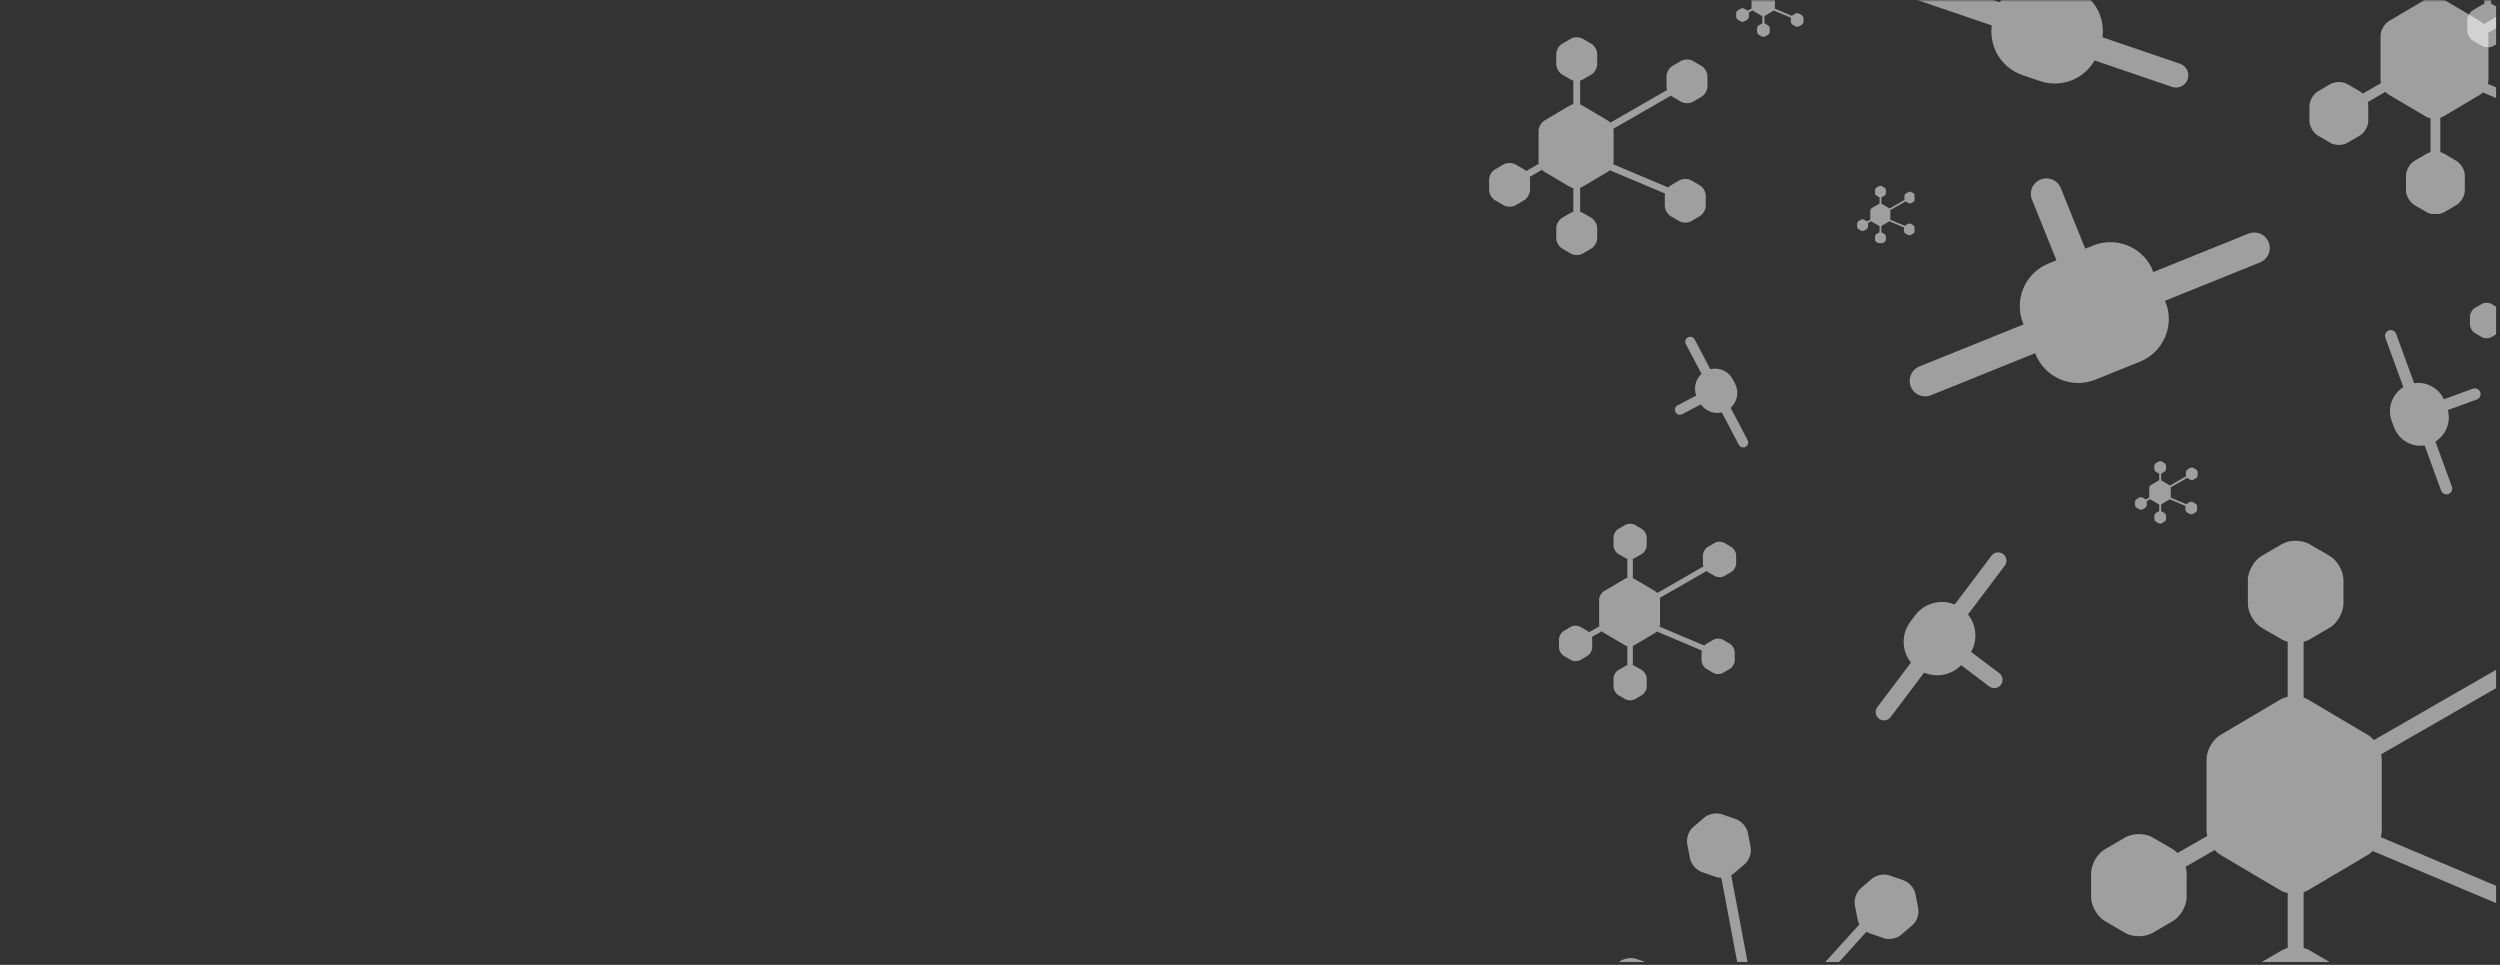 <svg xmlns="http://www.w3.org/2000/svg" xmlns:xlink="http://www.w3.org/1999/xlink" width="868" zoomAndPan="magnify" viewBox="0 0 651 251.25" height="335" preserveAspectRatio="xMidYMid meet" version="1.0"><rect x="0" y="0" width="651" height="251.25" fill="#333333" stroke="none"/><defs><filter x="0%" y="0%" width="100%" height="100%" id="ba40eaa669"><feColorMatrix values="0 0 0 0 1 0 0 0 0 1 0 0 0 0 1 0 0 0 1 0" color-interpolation-filters="sRGB"/></filter><mask id="f743f73207"><g filter="url(#ba40eaa669)"><rect x="-65.1" width="781.2" fill="#000000" y="-25.125" height="301.5" fill-opacity="0.53"/></g></mask><clipPath id="b01c67b3f2"><path d="M 0.758 0.629 L 57.59 0.629 L 57.59 57.461 L 0.758 57.461 Z M 0.758 0.629 " clip-rule="nonzero"/></clipPath><clipPath id="1b704a16b0"><rect x="0" width="58" y="0" height="58"/></clipPath><mask id="0bc94a318a"><g filter="url(#ba40eaa669)"><rect x="-65.1" width="781.2" fill="#000000" y="-25.125" height="301.5" fill-opacity="0.53"/></g></mask><clipPath id="9087bc720e"><path d="M 0.367 0.234 L 114.27 0.234 L 114.27 87.812 L 0.367 87.812 Z M 0.367 0.234 " clip-rule="nonzero"/></clipPath><clipPath id="61b8cb1138"><path d="M 42 35 L 82 35 L 82 72 L 42 72 Z M 42 35 " clip-rule="nonzero"/></clipPath><clipPath id="cd285ddb84"><path d="M 39.336 45.102 L 73.238 31.414 L 85.445 61.656 L 51.543 75.34 Z M 39.336 45.102 " clip-rule="nonzero"/></clipPath><clipPath id="0ac82921ff"><path d="M 50.43 40.621 L 62.062 35.926 C 65.008 34.738 68.301 34.77 71.219 36.008 C 74.141 37.25 76.449 39.602 77.637 42.543 L 80.887 50.594 C 82.074 53.535 82.043 56.828 80.805 59.75 C 79.562 62.668 77.215 64.977 74.27 66.164 L 62.637 70.863 C 59.695 72.051 56.402 72.02 53.48 70.777 C 50.562 69.539 48.254 67.188 47.066 64.246 L 43.816 56.195 C 42.629 53.254 42.656 49.961 43.898 47.039 C 45.137 44.117 47.488 41.809 50.43 40.621 Z M 50.43 40.621 " clip-rule="nonzero"/></clipPath><clipPath id="175b0db0ef"><path d="M 4 0.234 L 108 0.234 L 108 87.812 L 4 87.812 Z M 4 0.234 " clip-rule="nonzero"/></clipPath><clipPath id="4bb1e023b2"><rect x="0" width="115" y="0" height="88"/></clipPath><mask id="65cf8e85db"><g filter="url(#ba40eaa669)"><rect x="-65.1" width="781.2" fill="#000000" y="-25.125" height="301.5" fill-opacity="0.53"/></g></mask><clipPath id="6fef080359"><path d="M 0.309 0 L 89.562 0 L 89.562 33.02 L 0.309 33.02 Z M 0.309 0 " clip-rule="nonzero"/></clipPath><clipPath id="8fe447117a"><path d="M 28 0 L 58 0 L 58 22 L 28 22 Z M 28 0 " clip-rule="nonzero"/></clipPath><clipPath id="0690586bec"><path d="M 33.621 -8.617 L 60.883 0.68 L 52.586 25 L 25.324 15.699 Z M 33.621 -8.617 " clip-rule="nonzero"/></clipPath><clipPath id="65f6c73e76"><path d="M 44.945 -4.758 L 49.496 -3.203 C 52.5 -2.18 54.973 -0.004 56.371 2.844 C 57.77 5.691 57.98 8.98 56.957 11.984 L 56.387 13.652 C 55.363 16.656 53.188 19.129 50.336 20.527 C 47.488 21.93 44.203 22.137 41.199 21.113 L 36.648 19.562 C 33.645 18.535 31.172 16.359 29.773 13.512 C 28.375 10.664 28.164 7.379 29.188 4.375 L 29.758 2.703 C 30.781 -0.297 32.957 -2.773 35.805 -4.172 C 38.652 -5.57 41.941 -5.781 44.945 -4.758 Z M 44.945 -4.758 " clip-rule="nonzero"/></clipPath><clipPath id="d0586917bb"><path d="M 7 0 L 88 0 L 88 33.02 L 7 33.02 Z M 7 0 " clip-rule="nonzero"/></clipPath><clipPath id="43bcfec4b0"><rect x="0" width="90" y="0" height="34"/></clipPath><clipPath id="c0dde19646"><path d="M 544 140 L 650.031 140 L 650.031 250.504 L 544 250.504 Z M 544 140 " clip-rule="nonzero"/></clipPath><mask id="881d5744e6"><g filter="url(#ba40eaa669)"><rect x="-65.1" width="781.2" fill="#000000" y="-25.125" height="301.5" fill-opacity="0.53"/></g></mask><clipPath id="85009444f2"><path d="M 0.52 0.629 L 106.031 0.629 L 106.031 110.504 L 0.52 110.504 Z M 0.52 0.629 " clip-rule="nonzero"/></clipPath><clipPath id="36fc7b2e52"><rect x="0" width="107" y="0" height="111"/></clipPath><mask id="3e20f06ae1"><g filter="url(#ba40eaa669)"><rect x="-65.1" width="781.2" fill="#000000" y="-25.125" height="301.5" fill-opacity="0.53"/></g></mask><clipPath id="e474192459"><path d="M 0.172 0.023 L 55.688 0.023 L 55.688 60.562 L 0.172 60.562 Z M 0.172 0.023 " clip-rule="nonzero"/></clipPath><clipPath id="64a1fee172"><path d="M 13 17 L 33 17 L 33 37 L 13 37 Z M 13 17 " clip-rule="nonzero"/></clipPath><clipPath id="92692ee595"><path d="M 35.883 24.746 L 24.133 40.375 L 10.191 29.895 L 21.941 14.266 Z M 35.883 24.746 " clip-rule="nonzero"/></clipPath><clipPath id="351a24778b"><path d="M 30.645 31.715 L 29.402 33.367 C 26.508 37.219 21.039 37.992 17.191 35.098 C 13.34 32.203 12.566 26.738 15.461 22.887 L 16.703 21.234 C 19.594 17.387 25.062 16.609 28.914 19.504 C 32.762 22.398 33.539 27.867 30.645 31.715 Z M 30.645 31.715 " clip-rule="nonzero"/></clipPath><clipPath id="469b5cf756"><path d="M 0.172 3 L 55.688 3 L 55.688 60.562 L 0.172 60.562 Z M 0.172 3 " clip-rule="nonzero"/></clipPath><clipPath id="01262b0c66"><rect x="0" width="56" y="0" height="61"/></clipPath><mask id="b748d6f7d3"><g filter="url(#ba40eaa669)"><rect x="-65.1" width="781.2" fill="#000000" y="-25.125" height="301.5" fill-opacity="0.53"/></g></mask><clipPath id="2391dbb980"><path d="M 0.961 0.309 L 47.262 0.309 L 47.262 46.574 L 0.961 46.574 Z M 0.961 0.309 " clip-rule="nonzero"/></clipPath><clipPath id="7e7c351105"><rect x="0" width="48" y="0" height="47"/></clipPath><mask id="e3ecac8696"><g filter="url(#ba40eaa669)"><rect x="-65.1" width="781.2" fill="#000000" y="-25.125" height="301.5" fill-opacity="0.53"/></g></mask><clipPath id="9a85c072de"><path d="M 0.523 0.426 L 27.801 0.426 L 27.801 44.691 L 0.523 44.691 Z M 0.523 0.426 " clip-rule="nonzero"/></clipPath><clipPath id="76cb68b2a4"><path d="M 3 14 L 19 14 L 19 32 L 3 32 Z M 3 14 " clip-rule="nonzero"/></clipPath><clipPath id="ea1be2bcbb"><path d="M 15.105 12.633 L 20.762 28.145 L 6.926 33.188 L 1.27 17.68 Z M 15.105 12.633 " clip-rule="nonzero"/></clipPath><clipPath id="b81edce1a7"><path d="M 17.629 19.551 L 18.227 21.188 C 19.617 25.008 17.652 29.234 13.832 30.629 C 10.012 32.023 5.785 30.055 4.391 26.234 L 3.793 24.598 C 2.398 20.777 4.367 16.547 8.188 15.156 C 12.008 13.762 16.234 15.73 17.629 19.551 Z M 17.629 19.551 " clip-rule="nonzero"/></clipPath><clipPath id="781b83e4eb"><path d="M 0.523 0.426 L 27.801 0.426 L 27.801 40 L 0.523 40 Z M 0.523 0.426 " clip-rule="nonzero"/></clipPath><clipPath id="bd20fc3ed9"><rect x="0" width="28" y="0" height="45"/></clipPath><clipPath id="f64dd2a3b0"><path d="M 601 0 L 650.031 0 L 650.031 56 L 601 56 Z M 601 0 " clip-rule="nonzero"/></clipPath><mask id="41f98fda6b"><g filter="url(#ba40eaa669)"><rect x="-65.1" width="781.2" fill="#000000" y="-25.125" height="301.5" fill-opacity="0.53"/></g></mask><clipPath id="58f540b2ea"><path d="M 0.371 0 L 49.031 0 L 49.031 55.711 L 0.371 55.711 Z M 0.371 0 " clip-rule="nonzero"/></clipPath><clipPath id="6bd96405a5"><rect x="0" width="50" y="0" height="56"/></clipPath><mask id="4856dcead8"><g filter="url(#ba40eaa669)"><rect x="-65.1" width="781.2" fill="#000000" y="-25.125" height="301.5" fill-opacity="0.53"/></g></mask><clipPath id="aa318ea06e"><path d="M 0.586 0.359 L 15.539 0.359 L 15.539 15.316 L 0.586 15.316 Z M 0.586 0.359 " clip-rule="nonzero"/></clipPath><clipPath id="5b40371e73"><rect x="0" width="16" y="0" height="16"/></clipPath><clipPath id="dc1799d453"><path d="M 405 206 L 515 206 L 515 250.504 L 405 250.504 Z M 405 206 " clip-rule="nonzero"/></clipPath><mask id="ce02b4805f"><g filter="url(#ba40eaa669)"><rect x="-65.1" width="781.2" fill="#000000" y="-25.125" height="301.5" fill-opacity="0.53"/></g></mask><clipPath id="fdd0f0c887"><path d="M 12 5 L 95 5 L 95 44.504 L 12 44.504 Z M 12 5 " clip-rule="nonzero"/></clipPath><clipPath id="2f686e991d"><path d="M 0.965 81.211 L 29.031 0.719 L 109.523 28.789 L 81.453 109.281 Z M 0.965 81.211 " clip-rule="nonzero"/></clipPath><clipPath id="26432e6d42"><path d="M 0.965 81.211 L 29.031 0.719 L 109.523 28.789 L 81.453 109.281 Z M 0.965 81.211 " clip-rule="nonzero"/></clipPath><clipPath id="b4cf3afdb8"><rect x="0" width="110" y="0" height="45"/></clipPath><mask id="88ec792155"><g filter="url(#ba40eaa669)"><rect x="-65.1" width="781.2" fill="#000000" y="-25.125" height="301.5" fill-opacity="0.53"/></g></mask><clipPath id="c6ac4dee42"><path d="M 0.969 1.062 L 17.383 1.062 L 17.383 17.395 L 0.969 17.395 Z M 0.969 1.062 " clip-rule="nonzero"/></clipPath><clipPath id="2447e02595"><rect x="0" width="18" y="0" height="18"/></clipPath><mask id="dc46cab511"><g filter="url(#ba40eaa669)"><rect x="-65.1" width="781.2" fill="#000000" y="-25.125" height="301.5" fill-opacity="0.53"/></g></mask><clipPath id="122460cec7"><path d="M 0.094 0 L 17.969 0 L 17.969 9.812 L 0.094 9.812 Z M 0.094 0 " clip-rule="nonzero"/></clipPath><clipPath id="2a8ec08741"><rect x="0" width="18" y="0" height="10"/></clipPath><clipPath id="4987d52a4a"><path d="M 624 0 L 650.031 0 L 650.031 13 L 624 13 Z M 624 0 " clip-rule="nonzero"/></clipPath><mask id="8a0a6add00"><g filter="url(#ba40eaa669)"><rect x="-65.1" width="781.2" fill="#000000" y="-25.125" height="301.5" fill-opacity="0.53"/></g></mask><clipPath id="49ea3aa2ae"><path d="M 0.98 0 L 26.031 0 L 26.031 12.359 L 0.98 12.359 Z M 0.98 0 " clip-rule="nonzero"/></clipPath><clipPath id="96877a3080"><rect x="0" width="27" y="0" height="13"/></clipPath><clipPath id="7ca92c9f97"><path d="M 642 52 L 650.031 52 L 650.031 99 L 642 99 Z M 642 52 " clip-rule="nonzero"/></clipPath><mask id="e50f4e38e1"><g filter="url(#ba40eaa669)"><rect x="-65.1" width="781.2" fill="#000000" y="-25.125" height="301.5" fill-opacity="0.53"/></g></mask><clipPath id="8036792cf4"><path d="M 1.184 0.23 L 8.031 0.23 L 8.031 46.586 L 1.184 46.586 Z M 1.184 0.23 " clip-rule="nonzero"/></clipPath><clipPath id="835eedb34f"><rect x="0" width="9" y="0" height="47"/></clipPath><mask id="4b1072d4c0"><g filter="url(#ba40eaa669)"><rect x="-65.1" width="781.2" fill="#000000" y="-25.125" height="301.5" fill-opacity="0.53"/></g></mask><clipPath id="57b374f77f"><path d="M 0.812 0.188 L 31.199 0.188 L 31.199 37.035 L 0.812 37.035 Z M 0.812 0.188 " clip-rule="nonzero"/></clipPath><clipPath id="227ee7dd86"><path d="M 13 10 L 25 10 L 25 23 L 13 23 Z M 13 10 " clip-rule="nonzero"/></clipPath><clipPath id="6d51ecc6ed"><path d="M 16.973 24.348 L 11.547 13.984 L 20.793 9.145 L 26.215 19.508 Z M 16.973 24.348 " clip-rule="nonzero"/></clipPath><clipPath id="f9faf9fc32"><path d="M 14.551 19.727 L 13.98 18.629 C 12.645 16.078 13.629 12.926 16.184 11.59 C 18.734 10.254 21.887 11.238 23.223 13.793 L 23.797 14.887 C 25.133 17.441 24.148 20.594 21.594 21.93 C 19.039 23.266 15.887 22.277 14.551 19.727 Z M 14.551 19.727 " clip-rule="nonzero"/></clipPath><clipPath id="f76290938d"><path d="M 0.812 2 L 31.199 2 L 31.199 37 L 0.812 37 Z M 0.812 2 " clip-rule="nonzero"/></clipPath><clipPath id="6206ae95b9"><rect x="0" width="32" y="0" height="38"/></clipPath></defs><g mask="url(#f743f73207)"><g transform="matrix(1, 0, 0, 1, 387, 9)"><g clip-path="url(#1b704a16b0)"><g clip-path="url(#b01c67b3f2)"><path fill="#ffffff" d="M 56.09 8.176 L 53.828 6.855 C 53.406 6.609 52.848 6.484 52.293 6.484 C 51.734 6.484 51.18 6.609 50.758 6.855 L 48.496 8.176 C 47.652 8.668 46.961 9.871 46.961 10.848 L 46.961 13.512 C 46.961 13.805 47.027 14.113 47.137 14.418 L 32.312 22.945 C 32.113 22.719 31.895 22.52 31.66 22.383 L 24.945 18.414 C 24.801 18.332 24.641 18.266 24.469 18.211 L 24.469 11.984 C 24.703 11.922 24.926 11.84 25.117 11.73 L 27.379 10.41 C 28.223 9.918 28.914 8.715 28.914 7.738 L 28.914 5.07 C 28.914 4.094 28.223 2.891 27.379 2.398 L 25.117 1.082 C 24.695 0.832 24.137 0.711 23.582 0.711 C 23.027 0.711 22.469 0.832 22.047 1.082 L 19.785 2.398 C 18.941 2.891 18.25 4.094 18.25 5.07 L 18.25 7.738 C 18.25 8.715 18.941 9.918 19.785 10.41 L 22.047 11.73 C 22.238 11.84 22.461 11.922 22.695 11.984 L 22.695 18.117 C 22.398 18.18 22.121 18.277 21.887 18.414 L 15.172 22.383 C 14.332 22.879 13.641 24.086 13.641 25.062 L 13.641 33.059 C 13.641 33.246 13.676 33.441 13.719 33.637 L 10.406 35.543 C 10.242 35.379 10.07 35.234 9.887 35.125 L 7.625 33.809 C 7.203 33.562 6.645 33.438 6.09 33.438 C 5.531 33.438 4.977 33.562 4.555 33.809 L 2.293 35.125 C 1.449 35.617 0.758 36.82 0.758 37.801 L 0.758 40.465 C 0.758 41.441 1.449 42.645 2.293 43.137 L 4.555 44.457 C 4.977 44.703 5.531 44.824 6.09 44.824 C 6.645 44.824 7.203 44.703 7.625 44.457 L 9.887 43.137 C 10.73 42.645 11.422 41.441 11.422 40.465 L 11.422 37.801 C 11.422 37.566 11.379 37.32 11.309 37.074 L 14.547 35.215 C 14.738 35.426 14.949 35.609 15.172 35.742 L 21.887 39.707 C 22.121 39.848 22.398 39.941 22.695 40.004 L 22.695 46.141 C 22.461 46.199 22.238 46.285 22.047 46.395 L 19.785 47.715 C 18.941 48.207 18.25 49.41 18.25 50.387 L 18.25 53.051 C 18.25 54.031 18.941 55.23 19.785 55.723 L 22.047 57.043 C 22.469 57.289 23.027 57.414 23.582 57.414 C 24.137 57.414 24.695 57.289 25.117 57.043 L 27.379 55.723 C 28.223 55.23 28.914 54.031 28.914 53.051 L 28.914 50.387 C 28.914 49.41 28.223 48.207 27.379 47.715 L 25.117 46.395 C 24.926 46.285 24.703 46.199 24.469 46.141 L 24.469 39.914 C 24.641 39.859 24.801 39.793 24.945 39.707 L 31.66 35.742 C 31.84 35.633 32.016 35.488 32.176 35.324 L 46.586 41.406 C 46.547 41.59 46.516 41.77 46.516 41.945 L 46.516 44.609 C 46.516 45.59 47.207 46.793 48.051 47.285 L 50.312 48.602 C 50.734 48.848 51.293 48.973 51.848 48.973 C 52.406 48.973 52.961 48.848 53.383 48.602 L 55.645 47.285 C 56.488 46.793 57.18 45.59 57.18 44.609 L 57.18 41.945 C 57.18 40.969 56.488 39.766 55.645 39.273 L 53.383 37.953 C 52.961 37.707 52.406 37.586 51.848 37.586 C 51.293 37.586 50.734 37.707 50.312 37.953 L 48.051 39.273 C 47.82 39.406 47.602 39.598 47.406 39.82 L 33.078 33.773 C 33.148 33.531 33.188 33.289 33.188 33.059 L 33.188 25.062 C 33.188 24.891 33.16 24.711 33.121 24.531 L 48.117 15.902 C 48.238 16.012 48.367 16.109 48.496 16.184 L 50.758 17.504 C 51.18 17.75 51.734 17.875 52.293 17.875 C 52.848 17.875 53.406 17.75 53.828 17.504 L 56.09 16.184 C 56.934 15.691 57.625 14.492 57.625 13.512 L 57.625 10.848 C 57.625 9.871 56.934 8.668 56.09 8.176 Z M 56.09 8.176 " fill-opacity="1" fill-rule="nonzero"/></g></g></g></g><g mask="url(#0bc94a318a)"><g transform="matrix(1, 0, 0, 1, 483, 28)"><g clip-path="url(#4bb1e023b2)"><g clip-path="url(#9087bc720e)"><path stroke-linecap="round" transform="matrix(0.441, -0.178, 0.178, 0.441, 13.061, 68.932)" fill="none" stroke-linejoin="miter" d="M 8.5 8.502 L 202.784 8.503 " stroke="#ffffff" stroke-width="17" stroke-opacity="1" stroke-miterlimit="4"/></g><g clip-path="url(#61b8cb1138)"><g clip-path="url(#cd285ddb84)"><g clip-path="url(#0ac82921ff)"><path fill="#ffffff" d="M 39.336 45.102 L 73.121 31.465 L 85.328 61.703 L 51.543 75.34 Z M 39.336 45.102 " fill-opacity="1" fill-rule="nonzero"/></g></g></g><g clip-path="url(#175b0db0ef)"><path stroke-linecap="round" transform="matrix(0.178, 0.441, -0.441, 0.178, 52.11, 17.225)" fill="none" stroke-linejoin="miter" d="M 8.502 8.498 L 76.674 8.503 " stroke="#ffffff" stroke-width="17" stroke-opacity="1" stroke-miterlimit="4"/></g></g></g></g><g mask="url(#65cf8e85db)"><g transform="matrix(1, 0, 0, 1, 490, -0)"><g clip-path="url(#43bcfec4b0)"><g clip-path="url(#6fef080359)"><path stroke-linecap="round" transform="matrix(0.355, 0.121, -0.121, 0.355, 5.681, -7.943)" fill="none" stroke-linejoin="miter" d="M 8.503 8.502 L 202.778 8.499 " stroke="#ffffff" stroke-width="17" stroke-opacity="1" stroke-miterlimit="4"/></g><g clip-path="url(#8fe447117a)"><g clip-path="url(#0690586bec)"><g clip-path="url(#65f6c73e76)"><path fill="#ffffff" d="M 33.621 -8.617 L 60.789 0.648 L 52.492 24.965 L 25.324 15.699 Z M 33.621 -8.617 " fill-opacity="1" fill-rule="nonzero"/></g></g></g><g clip-path="url(#d0586917bb)"><path stroke-linecap="round" transform="matrix(-0.121, 0.355, -0.355, -0.121, 55.594, -18.661)" fill="none" stroke-linejoin="miter" d="M 8.498 8.5 L 76.677 8.5 " stroke="#ffffff" stroke-width="17" stroke-opacity="1" stroke-miterlimit="4"/></g></g></g></g><g clip-path="url(#c0dde19646)"><g mask="url(#881d5744e6)"><g transform="matrix(1, 0, 0, 1, 544, 140)"><g clip-path="url(#36fc7b2e52)"><g clip-path="url(#85009444f2)"><path fill="#ffffff" d="M 129.664 18.238 L 124.387 15.16 C 123.402 14.586 122.102 14.297 120.805 14.297 C 119.504 14.297 118.207 14.586 117.219 15.16 L 111.941 18.238 C 109.973 19.391 108.359 22.195 108.359 24.477 L 108.359 30.699 C 108.359 31.375 108.516 32.098 108.766 32.812 L 74.164 52.715 C 73.703 52.184 73.191 51.723 72.645 51.402 L 56.973 42.141 C 56.637 41.945 56.258 41.793 55.863 41.664 L 55.863 27.133 C 56.41 26.988 56.926 26.797 57.375 26.535 L 62.652 23.457 C 64.621 22.309 66.234 19.5 66.234 17.219 L 66.234 10.996 C 66.234 8.715 64.621 5.91 62.652 4.758 L 57.375 1.68 C 56.387 1.105 55.09 0.816 53.789 0.816 C 52.492 0.816 51.191 1.105 50.207 1.68 L 44.93 4.758 C 42.961 5.91 41.348 8.715 41.348 10.996 L 41.348 17.219 C 41.348 19.5 42.961 22.309 44.93 23.457 L 50.207 26.535 C 50.656 26.797 51.172 26.988 51.715 27.133 L 51.715 41.449 C 51.027 41.594 50.379 41.816 49.832 42.141 L 34.16 51.402 C 32.195 52.562 30.59 55.379 30.59 57.66 L 30.59 76.324 C 30.59 76.758 30.664 77.215 30.77 77.676 L 23.039 82.121 C 22.656 81.738 22.25 81.398 21.82 81.148 L 16.543 78.07 C 15.559 77.492 14.262 77.207 12.961 77.207 C 11.66 77.207 10.363 77.492 9.379 78.07 L 4.102 81.148 C 2.129 82.297 0.52 85.102 0.52 87.387 L 0.52 93.605 C 0.52 95.887 2.129 98.695 4.102 99.844 L 9.379 102.922 C 10.363 103.496 11.66 103.785 12.961 103.785 C 14.262 103.785 15.559 103.496 16.543 102.922 L 21.82 99.844 C 23.793 98.695 25.406 95.887 25.406 93.605 L 25.406 87.387 C 25.406 86.844 25.309 86.27 25.141 85.699 L 32.703 81.348 C 33.148 81.848 33.641 82.277 34.16 82.582 L 49.832 91.844 C 50.379 92.164 51.027 92.391 51.715 92.531 L 51.715 106.852 C 51.172 106.996 50.656 107.188 50.207 107.449 L 44.93 110.527 C 42.961 111.676 41.348 114.484 41.348 116.766 L 41.348 122.988 C 41.348 125.27 42.961 128.074 44.93 129.223 L 50.207 132.305 C 51.191 132.879 52.492 133.164 53.789 133.164 C 55.09 133.164 56.387 132.879 57.375 132.305 L 62.652 129.223 C 64.621 128.074 66.234 125.27 66.234 122.988 L 66.234 116.766 C 66.234 114.484 64.621 111.676 62.652 110.527 L 57.375 107.449 C 56.926 107.188 56.41 106.996 55.863 106.852 L 55.863 92.32 C 56.258 92.191 56.637 92.039 56.973 91.844 L 72.645 82.582 C 73.07 82.332 73.473 81.988 73.852 81.605 L 107.484 95.801 C 107.391 96.23 107.324 96.656 107.324 97.062 L 107.324 103.285 C 107.324 105.566 108.934 108.375 110.906 109.523 L 116.184 112.602 C 117.168 113.176 118.469 113.465 119.766 113.465 C 121.066 113.465 122.363 113.176 123.348 112.602 L 128.625 109.523 C 130.598 108.375 132.211 105.566 132.211 103.285 L 132.211 97.062 C 132.211 94.781 130.598 91.977 128.625 90.824 L 123.348 87.746 C 122.363 87.172 121.066 86.883 119.766 86.883 C 118.469 86.883 117.168 87.172 116.184 87.746 L 110.906 90.824 C 110.367 91.141 109.859 91.586 109.398 92.105 L 75.957 77.992 C 76.121 77.426 76.215 76.859 76.215 76.324 L 76.215 57.66 C 76.215 57.258 76.148 56.836 76.055 56.414 L 111.059 36.277 C 111.344 36.527 111.637 36.758 111.941 36.938 L 117.219 40.016 C 118.207 40.59 119.504 40.879 120.805 40.879 C 122.102 40.879 123.402 40.59 124.387 40.016 L 129.664 36.938 C 131.633 35.789 133.246 32.98 133.246 30.699 L 133.246 24.477 C 133.246 22.195 131.633 19.391 129.664 18.238 Z M 129.664 18.238 " fill-opacity="1" fill-rule="nonzero"/></g></g></g></g></g><g mask="url(#3e20f06ae1)"><g transform="matrix(1, 0, 0, 1, 482, 139)"><g clip-path="url(#01262b0c66)"><g clip-path="url(#e474192459)"><path stroke-linecap="round" transform="matrix(-0.153, 0.203, -0.203, -0.153, 41.339, 6.574)" fill="none" stroke-linejoin="miter" d="M 8.498 8.494 L 202.779 8.503 " stroke="#ffffff" stroke-width="17" stroke-opacity="1" stroke-miterlimit="4"/></g><g clip-path="url(#64a1fee172)"><g clip-path="url(#92692ee595)"><g clip-path="url(#351a24778b)"><path fill="#ffffff" d="M 35.883 24.746 L 24.176 40.32 L 10.234 29.84 L 21.941 14.266 Z M 35.883 24.746 " fill-opacity="1" fill-rule="nonzero"/></g></g></g><g clip-path="url(#469b5cf756)"><path stroke-linecap="round" transform="matrix(-0.203, -0.153, 0.153, -0.203, 37.73, 41.042)" fill="none" stroke-linejoin="miter" d="M 8.496 8.495 L 76.677 8.507 " stroke="#ffffff" stroke-width="17" stroke-opacity="1" stroke-miterlimit="4"/></g></g></g></g><g mask="url(#b748d6f7d3)"><g transform="matrix(1, 0, 0, 1, 405, 136)"><g clip-path="url(#7e7c351105)"><g clip-path="url(#2391dbb980)"><path fill="#ffffff" d="M 45.844 6.43 L 44.012 5.359 C 43.668 5.16 43.219 5.059 42.766 5.059 C 42.312 5.059 41.863 5.16 41.52 5.359 L 39.688 6.43 C 39 6.828 38.441 7.805 38.441 8.598 L 38.441 10.758 C 38.441 10.996 38.496 11.246 38.582 11.492 L 26.559 18.41 C 26.395 18.227 26.219 18.066 26.027 17.953 L 20.582 14.734 C 20.465 14.668 20.336 14.613 20.195 14.57 L 20.195 9.52 C 20.387 9.469 20.566 9.402 20.723 9.312 L 22.555 8.242 C 23.242 7.844 23.801 6.867 23.801 6.074 L 23.801 3.91 C 23.801 3.117 23.242 2.145 22.555 1.742 L 20.723 0.672 C 20.379 0.473 19.926 0.375 19.477 0.375 C 19.023 0.375 18.574 0.473 18.23 0.672 L 16.398 1.742 C 15.711 2.145 15.152 3.117 15.152 3.91 L 15.152 6.074 C 15.152 6.867 15.711 7.844 16.398 8.242 L 18.23 9.312 C 18.387 9.402 18.566 9.469 18.754 9.52 L 18.754 14.496 C 18.516 14.547 18.289 14.621 18.102 14.734 L 12.652 17.953 C 11.973 18.355 11.414 19.336 11.414 20.129 L 11.414 26.617 C 11.414 26.766 11.438 26.926 11.477 27.086 L 8.789 28.629 C 8.656 28.496 8.516 28.379 8.367 28.293 L 6.531 27.223 C 6.188 27.023 5.738 26.922 5.285 26.922 C 4.836 26.922 4.383 27.023 4.043 27.223 L 2.207 28.293 C 1.523 28.691 0.961 29.668 0.961 30.461 L 0.961 32.621 C 0.961 33.414 1.523 34.391 2.207 34.789 L 4.043 35.859 C 4.383 36.059 4.836 36.16 5.285 36.16 C 5.738 36.16 6.188 36.059 6.531 35.859 L 8.367 34.789 C 9.051 34.391 9.609 33.414 9.609 32.621 L 9.609 30.461 C 9.609 30.27 9.578 30.07 9.52 29.871 L 12.148 28.363 C 12.301 28.535 12.473 28.684 12.652 28.789 L 18.102 32.008 C 18.289 32.121 18.516 32.199 18.754 32.25 L 18.754 37.227 C 18.566 37.273 18.387 37.34 18.23 37.434 L 16.398 38.5 C 15.711 38.902 15.152 39.875 15.152 40.668 L 15.152 42.832 C 15.152 43.625 15.711 44.602 16.398 45 L 18.23 46.07 C 18.574 46.27 19.023 46.371 19.477 46.371 C 19.926 46.371 20.379 46.27 20.723 46.07 L 22.555 45 C 23.242 44.602 23.801 43.625 23.801 42.832 L 23.801 40.668 C 23.801 39.875 23.242 38.902 22.555 38.5 L 20.723 37.434 C 20.566 37.34 20.387 37.273 20.195 37.227 L 20.195 32.176 C 20.336 32.129 20.465 32.078 20.582 32.008 L 26.027 28.789 C 26.176 28.703 26.316 28.586 26.449 28.449 L 38.137 33.383 C 38.105 33.531 38.082 33.68 38.082 33.824 L 38.082 35.984 C 38.082 36.777 38.641 37.754 39.324 38.152 L 41.16 39.223 C 41.504 39.422 41.953 39.523 42.406 39.523 C 42.855 39.523 43.309 39.422 43.648 39.223 L 45.484 38.152 C 46.168 37.754 46.73 36.777 46.73 35.984 L 46.73 33.824 C 46.73 33.031 46.168 32.055 45.484 31.656 L 43.648 30.586 C 43.309 30.387 42.855 30.285 42.406 30.285 C 41.953 30.285 41.504 30.387 41.16 30.586 L 39.324 31.656 C 39.137 31.766 38.961 31.918 38.801 32.102 L 27.18 27.195 C 27.238 26.996 27.27 26.801 27.27 26.617 L 27.27 20.129 C 27.27 19.988 27.246 19.844 27.215 19.695 L 39.379 12.699 C 39.477 12.785 39.578 12.863 39.688 12.926 L 41.52 13.996 C 41.863 14.195 42.312 14.297 42.766 14.297 C 43.219 14.297 43.668 14.195 44.012 13.996 L 45.844 12.926 C 46.531 12.527 47.09 11.551 47.09 10.758 L 47.09 8.598 C 47.09 7.805 46.531 6.828 45.844 6.43 Z M 45.844 6.43 " fill-opacity="1" fill-rule="nonzero"/></g></g></g></g><g mask="url(#e3ecac8696)"><g transform="matrix(1, 0, 0, 1, 619, 85)"><g clip-path="url(#bd20fc3ed9)"><g clip-path="url(#9a85c072de)"><path stroke-linecap="round" transform="matrix(0.256, 0.702, -0.702, 0.256, 4.441, 0.52)" fill="none" stroke-linejoin="miter" d="M 1.999 2.002 L 58.695 2.001 " stroke="#ffffff" stroke-width="4" stroke-opacity="1" stroke-miterlimit="4"/></g><g clip-path="url(#76cb68b2a4)"><g clip-path="url(#ea1be2bcbb)"><g clip-path="url(#b81edce1a7)"><path fill="#ffffff" d="M 15.105 12.633 L 20.742 28.09 L 6.906 33.137 L 1.27 17.68 Z M 15.105 12.633 " fill-opacity="1" fill-rule="nonzero"/></g></g></g><g clip-path="url(#781b83e4eb)"><path stroke-linecap="round" transform="matrix(-0.702, 0.256, -0.256, -0.702, 27.371, 18.51)" fill="none" stroke-linejoin="miter" d="M 2 2 L 22.469 1.998 " stroke="#ffffff" stroke-width="4" stroke-opacity="1" stroke-miterlimit="4"/></g></g></g></g><g clip-path="url(#f64dd2a3b0)"><g mask="url(#41f98fda6b)"><g transform="matrix(1, 0, 0, 1, 601, -0)"><g clip-path="url(#6bd96405a5)"><g clip-path="url(#58f540b2ea)"><path fill="#ffffff" d="M 79.906 -14.949 L 76.656 -16.848 C 76.051 -17.199 75.25 -17.375 74.449 -17.375 C 73.648 -17.375 72.852 -17.199 72.242 -16.848 L 68.992 -14.949 C 67.777 -14.242 66.785 -12.512 66.785 -11.109 L 66.785 -7.277 C 66.785 -6.859 66.883 -6.414 67.035 -5.977 L 45.727 6.281 C 45.441 5.953 45.125 5.672 44.789 5.473 L 35.141 -0.23 C 34.934 -0.352 34.699 -0.445 34.457 -0.523 L 34.457 -9.473 C 34.793 -9.562 35.113 -9.68 35.387 -9.84 L 38.637 -11.738 C 39.852 -12.445 40.844 -14.172 40.844 -15.578 L 40.844 -19.41 C 40.844 -20.816 39.852 -22.543 38.637 -23.25 L 35.387 -25.148 C 34.781 -25.5 33.98 -25.68 33.18 -25.68 C 32.379 -25.68 31.582 -25.5 30.973 -25.148 L 27.723 -23.25 C 26.508 -22.543 25.516 -20.816 25.516 -19.41 L 25.516 -15.578 C 25.516 -14.172 26.508 -12.445 27.723 -11.738 L 30.973 -9.84 C 31.25 -9.68 31.566 -9.562 31.902 -9.473 L 31.902 -0.656 C 31.48 -0.566 31.078 -0.43 30.742 -0.23 L 21.09 5.473 C 19.883 6.188 18.891 7.922 18.891 9.328 L 18.891 20.82 C 18.891 21.09 18.938 21.371 19.004 21.652 L 14.242 24.391 C 14.008 24.156 13.758 23.945 13.492 23.793 L 10.242 21.895 C 9.637 21.543 8.836 21.363 8.035 21.363 C 7.234 21.363 6.438 21.543 5.828 21.895 L 2.578 23.793 C 1.363 24.5 0.371 26.227 0.371 27.633 L 0.371 31.465 C 0.371 32.871 1.363 34.598 2.578 35.305 L 5.828 37.203 C 6.438 37.555 7.234 37.734 8.035 37.734 C 8.836 37.734 9.637 37.555 10.242 37.203 L 13.492 35.305 C 14.707 34.598 15.699 32.871 15.699 31.465 L 15.699 27.633 C 15.699 27.301 15.641 26.945 15.535 26.594 L 20.191 23.914 C 20.469 24.223 20.77 24.488 21.09 24.676 L 30.742 30.379 C 31.078 30.578 31.48 30.715 31.902 30.805 L 31.902 39.621 C 31.566 39.711 31.25 39.828 30.973 39.988 L 27.723 41.887 C 26.508 42.594 25.516 44.32 25.516 45.727 L 25.516 49.559 C 25.516 50.965 26.508 52.691 27.723 53.398 L 30.973 55.297 C 31.582 55.648 32.379 55.828 33.18 55.828 C 33.98 55.828 34.781 55.648 35.387 55.297 L 38.637 53.398 C 39.852 52.691 40.844 50.965 40.844 49.559 L 40.844 45.727 C 40.844 44.32 39.852 42.594 38.637 41.887 L 35.387 39.988 C 35.113 39.828 34.793 39.711 34.457 39.621 L 34.457 30.672 C 34.699 30.594 34.934 30.5 35.141 30.379 L 44.789 24.676 C 45.051 24.52 45.301 24.312 45.535 24.074 L 66.246 32.816 C 66.188 33.078 66.148 33.344 66.148 33.594 L 66.148 37.426 C 66.148 38.832 67.141 40.559 68.355 41.266 L 71.605 43.164 C 72.211 43.516 73.012 43.691 73.812 43.691 C 74.609 43.691 75.41 43.516 76.016 43.164 L 79.266 41.266 C 80.48 40.559 81.473 38.832 81.473 37.426 L 81.473 33.594 C 81.473 32.188 80.48 30.461 79.266 29.75 L 76.016 27.855 C 75.41 27.5 74.609 27.324 73.812 27.324 C 73.012 27.324 72.211 27.5 71.605 27.855 L 68.355 29.75 C 68.023 29.945 67.711 30.223 67.426 30.539 L 46.832 21.848 C 46.93 21.5 46.988 21.152 46.988 20.82 L 46.988 9.328 C 46.988 9.078 46.949 8.82 46.891 8.559 L 68.449 -3.84 C 68.625 -3.688 68.805 -3.547 68.992 -3.434 L 72.242 -1.539 C 72.852 -1.184 73.648 -1.008 74.449 -1.008 C 75.25 -1.008 76.051 -1.184 76.656 -1.539 L 79.906 -3.434 C 81.121 -4.145 82.113 -5.871 82.113 -7.277 L 82.113 -11.109 C 82.113 -12.512 81.121 -14.242 79.906 -14.949 Z M 79.906 -14.949 " fill-opacity="1" fill-rule="nonzero"/></g></g></g></g></g><g mask="url(#4856dcead8)"><g transform="matrix(1, 0, 0, 1, 483, 48)"><g clip-path="url(#5b40371e73)"><g clip-path="url(#aa318ea06e)"><path fill="#ffffff" d="M 15.34 2.371 L 14.738 2.02 C 14.625 1.953 14.477 1.922 14.328 1.922 C 14.18 1.922 14.031 1.953 13.918 2.02 L 13.316 2.371 C 13.09 2.504 12.906 2.824 12.906 3.086 L 12.906 3.797 C 12.906 3.875 12.926 3.957 12.953 4.039 L 9 6.312 C 8.945 6.25 8.887 6.199 8.824 6.16 L 7.035 5.102 C 6.996 5.082 6.953 5.062 6.91 5.047 L 6.91 3.387 C 6.973 3.371 7.031 3.352 7.082 3.32 L 7.684 2.969 C 7.91 2.836 8.094 2.516 8.094 2.254 L 8.094 1.543 C 8.094 1.285 7.91 0.965 7.684 0.832 L 7.082 0.48 C 6.969 0.414 6.82 0.383 6.672 0.383 C 6.523 0.383 6.375 0.414 6.262 0.48 L 5.66 0.832 C 5.434 0.965 5.25 1.285 5.25 1.543 L 5.25 2.254 C 5.25 2.516 5.434 2.836 5.66 2.969 L 6.262 3.32 C 6.312 3.352 6.371 3.371 6.434 3.387 L 6.434 5.023 C 6.355 5.039 6.281 5.066 6.219 5.102 L 4.43 6.16 C 4.203 6.293 4.02 6.617 4.02 6.875 L 4.02 9.008 C 4.02 9.059 4.027 9.109 4.043 9.164 L 3.156 9.672 C 3.113 9.629 3.066 9.59 3.02 9.559 L 2.414 9.207 C 2.305 9.145 2.156 9.109 2.008 9.109 C 1.859 9.109 1.711 9.145 1.598 9.207 L 0.992 9.559 C 0.77 9.691 0.586 10.012 0.586 10.273 L 0.586 10.984 C 0.586 11.246 0.77 11.566 0.992 11.695 L 1.598 12.047 C 1.711 12.113 1.859 12.148 2.008 12.148 C 2.156 12.148 2.305 12.113 2.414 12.047 L 3.02 11.695 C 3.242 11.566 3.43 11.246 3.43 10.984 L 3.43 10.273 C 3.43 10.211 3.418 10.145 3.398 10.082 L 4.262 9.582 C 4.312 9.641 4.367 9.688 4.43 9.723 L 6.219 10.781 C 6.281 10.82 6.355 10.844 6.434 10.859 L 6.434 12.496 C 6.371 12.512 6.312 12.535 6.262 12.566 L 5.66 12.918 C 5.434 13.047 5.25 13.371 5.25 13.629 L 5.25 14.34 C 5.25 14.602 5.434 14.922 5.66 15.055 L 6.262 15.406 C 6.375 15.473 6.523 15.504 6.672 15.504 C 6.82 15.504 6.969 15.473 7.082 15.406 L 7.684 15.055 C 7.91 14.922 8.094 14.602 8.094 14.34 L 8.094 13.629 C 8.094 13.371 7.91 13.047 7.684 12.918 L 7.082 12.566 C 7.031 12.535 6.973 12.512 6.91 12.496 L 6.91 10.836 C 6.953 10.82 6.996 10.805 7.035 10.781 L 8.824 9.723 C 8.875 9.695 8.922 9.656 8.965 9.613 L 12.809 11.234 C 12.797 11.285 12.789 11.332 12.789 11.379 L 12.789 12.09 C 12.789 12.352 12.973 12.672 13.199 12.801 L 13.801 13.152 C 13.914 13.219 14.062 13.254 14.211 13.254 C 14.359 13.254 14.508 13.219 14.621 13.152 L 15.223 12.801 C 15.449 12.672 15.633 12.352 15.633 12.09 L 15.633 11.379 C 15.633 11.117 15.449 10.797 15.223 10.668 L 14.621 10.312 C 14.508 10.25 14.359 10.215 14.211 10.215 C 14.062 10.215 13.914 10.25 13.801 10.312 L 13.199 10.668 C 13.137 10.703 13.078 10.754 13.023 10.812 L 9.203 9.199 C 9.223 9.137 9.234 9.07 9.234 9.008 L 9.234 6.875 C 9.234 6.832 9.227 6.781 9.215 6.734 L 13.215 4.434 C 13.246 4.461 13.281 4.488 13.316 4.508 L 13.918 4.859 C 14.031 4.926 14.18 4.961 14.328 4.961 C 14.477 4.961 14.625 4.926 14.738 4.859 L 15.34 4.508 C 15.566 4.379 15.75 4.059 15.75 3.797 L 15.75 3.086 C 15.75 2.824 15.566 2.504 15.34 2.371 Z M 15.34 2.371 " fill-opacity="1" fill-rule="nonzero"/></g></g></g></g><g clip-path="url(#dc1799d453)"><g mask="url(#ce02b4805f)"><g transform="matrix(1, 0, 0, 1, 405, 206)"><g clip-path="url(#b4cf3afdb8)"><g clip-path="url(#fdd0f0c887)"><g clip-path="url(#2f686e991d)"><g clip-path="url(#26432e6d42)"><path fill="#ffffff" d="M 38.824 6.871 L 35.852 9.414 C 35.297 9.887 34.852 10.613 34.578 11.395 C 34.305 12.18 34.203 13.027 34.344 13.742 L 35.09 17.582 C 35.371 19.016 36.727 20.582 38.105 21.062 L 41.867 22.371 C 42.273 22.516 42.746 22.574 43.227 22.57 L 47.965 47.68 C 47.547 47.848 47.16 48.059 46.852 48.32 L 37.949 55.84 C 37.762 56 37.59 56.199 37.426 56.41 L 28.645 53.348 C 28.676 52.988 28.668 52.633 28.605 52.309 L 27.855 48.469 C 27.574 47.039 26.219 45.473 24.84 44.992 L 21.082 43.68 C 19.703 43.199 17.664 43.582 16.555 44.531 L 13.582 47.07 C 13.027 47.547 12.578 48.27 12.305 49.055 C 12.031 49.84 11.934 50.684 12.07 51.402 L 12.82 55.238 C 13.102 56.672 14.457 58.238 15.836 58.719 L 19.594 60.031 C 20.973 60.512 23.012 60.129 24.121 59.18 L 27.094 56.641 C 27.344 56.426 27.57 56.152 27.773 55.852 L 36.426 58.871 C 36.367 59.316 36.367 59.758 36.445 60.156 L 38.738 71.578 C 39.027 73.012 40.391 74.574 41.77 75.055 L 53.051 78.988 C 53.312 79.082 53.602 79.133 53.902 79.164 L 54.961 84.773 C 54.648 84.926 54.355 85.098 54.117 85.305 L 51.145 87.848 C 50.586 88.32 50.141 89.043 49.867 89.828 C 49.594 90.613 49.492 91.461 49.633 92.176 L 50.379 96.016 C 50.66 97.449 52.016 99.016 53.395 99.496 L 57.156 100.805 C 58.535 101.289 60.57 100.906 61.68 99.957 L 64.652 97.414 C 65.207 96.941 65.656 96.215 65.93 95.43 C 66.203 94.645 66.305 93.801 66.164 93.086 L 65.414 89.246 C 65.137 87.812 63.781 86.246 62.402 85.766 L 58.641 84.453 C 58.312 84.34 57.945 84.277 57.566 84.258 L 56.531 78.773 C 56.926 78.605 57.289 78.398 57.582 78.152 L 66.484 70.633 C 66.793 70.367 67.066 70.023 67.297 69.637 L 75.953 72.656 C 75.922 73.016 75.93 73.367 75.992 73.691 L 76.742 77.531 C 77.023 78.965 78.379 80.531 79.758 81.012 L 83.516 82.324 C 84.895 82.805 86.934 82.422 88.043 81.473 L 91.016 78.93 C 91.57 78.457 92.016 77.73 92.293 76.949 C 92.566 76.164 92.664 75.316 92.523 74.602 L 91.777 70.762 C 91.496 69.328 90.141 67.762 88.762 67.281 L 85 65.973 C 83.621 65.488 81.586 65.871 80.477 66.82 L 77.504 69.363 C 77.254 69.578 77.027 69.848 76.824 70.148 L 68.043 67.086 C 68.047 66.82 68.035 66.559 67.988 66.316 L 65.695 54.895 C 65.633 54.582 65.512 54.266 65.359 53.957 L 81.027 36.621 C 81.266 36.77 81.508 36.898 81.754 36.984 L 85.516 38.297 C 86.895 38.777 88.93 38.395 90.039 37.445 L 93.012 34.906 C 93.566 34.434 94.016 33.707 94.289 32.922 C 94.562 32.137 94.664 31.293 94.523 30.574 L 93.773 26.738 C 93.496 25.305 92.141 23.738 90.762 23.258 L 87 21.945 C 85.621 21.465 83.586 21.848 82.477 22.797 L 79.504 25.336 C 78.945 25.812 78.5 26.535 78.227 27.32 C 77.953 28.105 77.852 28.949 77.992 29.668 L 78.738 33.508 C 78.816 33.898 78.98 34.301 79.195 34.688 L 63.617 51.922 C 63.309 51.707 62.988 51.527 62.664 51.414 L 51.383 47.48 C 51.141 47.398 50.875 47.348 50.598 47.316 L 45.805 21.918 C 46.02 21.797 46.219 21.668 46.391 21.523 L 49.363 18.98 C 49.918 18.508 50.367 17.781 50.641 16.996 C 50.914 16.215 51.012 15.367 50.875 14.652 L 50.125 10.812 C 49.848 9.379 48.488 7.812 47.109 7.332 L 43.352 6.02 C 41.973 5.539 39.938 5.922 38.824 6.871 Z M 38.824 6.871 " fill-opacity="1" fill-rule="nonzero"/></g></g></g></g></g></g></g><g mask="url(#88ec792155)"><g transform="matrix(1, 0, 0, 1, 555, 119)"><g clip-path="url(#2447e02595)"><g clip-path="url(#c6ac4dee42)"><path fill="#ffffff" d="M 16.828 3.227 L 16.18 2.848 C 16.059 2.777 15.898 2.742 15.742 2.742 C 15.582 2.742 15.422 2.777 15.301 2.848 L 14.652 3.227 C 14.41 3.367 14.211 3.711 14.211 3.992 L 14.211 4.758 C 14.211 4.84 14.23 4.93 14.262 5.016 L 10.012 7.461 C 9.957 7.395 9.895 7.34 9.828 7.301 L 7.902 6.16 C 7.859 6.137 7.812 6.121 7.766 6.102 L 7.766 4.32 C 7.832 4.301 7.895 4.277 7.953 4.246 L 8.598 3.867 C 8.84 3.727 9.039 3.383 9.039 3.102 L 9.039 2.336 C 9.039 2.059 8.84 1.711 8.598 1.57 L 7.953 1.195 C 7.832 1.121 7.672 1.086 7.512 1.086 C 7.352 1.086 7.191 1.121 7.07 1.195 L 6.422 1.57 C 6.18 1.711 5.984 2.059 5.984 2.336 L 5.984 3.102 C 5.984 3.383 6.18 3.727 6.422 3.867 L 7.07 4.246 C 7.125 4.277 7.191 4.301 7.258 4.32 L 7.258 6.078 C 7.172 6.094 7.094 6.121 7.023 6.16 L 5.102 7.301 C 4.859 7.441 4.664 7.789 4.664 8.066 L 4.664 10.359 C 4.664 10.414 4.672 10.469 4.684 10.527 L 3.734 11.07 C 3.688 11.023 3.637 10.984 3.586 10.953 L 2.938 10.574 C 2.816 10.504 2.656 10.469 2.496 10.469 C 2.34 10.469 2.18 10.504 2.059 10.574 L 1.41 10.953 C 1.168 11.094 0.969 11.438 0.969 11.719 L 0.969 12.48 C 0.969 12.762 1.168 13.105 1.41 13.246 L 2.059 13.625 C 2.18 13.695 2.34 13.73 2.496 13.73 C 2.656 13.73 2.816 13.695 2.938 13.625 L 3.586 13.246 C 3.828 13.105 4.027 12.762 4.027 12.48 L 4.027 11.719 C 4.027 11.652 4.016 11.582 3.992 11.512 L 4.922 10.977 C 4.977 11.039 5.035 11.09 5.102 11.129 L 7.023 12.266 C 7.094 12.305 7.172 12.332 7.258 12.352 L 7.258 14.109 C 7.191 14.125 7.125 14.148 7.07 14.184 L 6.422 14.559 C 6.18 14.699 5.984 15.047 5.984 15.324 L 5.984 16.09 C 5.984 16.371 6.18 16.715 6.422 16.855 L 7.07 17.234 C 7.191 17.305 7.352 17.34 7.512 17.34 C 7.672 17.34 7.832 17.305 7.953 17.234 L 8.598 16.855 C 8.84 16.715 9.039 16.371 9.039 16.09 L 9.039 15.324 C 9.039 15.047 8.84 14.699 8.598 14.559 L 7.953 14.184 C 7.895 14.148 7.832 14.125 7.766 14.109 L 7.766 12.324 C 7.812 12.309 7.859 12.289 7.902 12.266 L 9.828 11.129 C 9.879 11.098 9.93 11.055 9.977 11.008 L 14.105 12.75 C 14.094 12.805 14.086 12.855 14.086 12.906 L 14.086 13.672 C 14.086 13.949 14.281 14.297 14.523 14.438 L 15.172 14.816 C 15.293 14.887 15.453 14.922 15.613 14.922 C 15.773 14.922 15.934 14.887 16.055 14.816 L 16.699 14.438 C 16.941 14.297 17.141 13.949 17.141 13.672 L 17.141 12.906 C 17.141 12.625 16.941 12.281 16.699 12.141 L 16.055 11.762 C 15.934 11.691 15.773 11.656 15.613 11.656 C 15.453 11.656 15.293 11.691 15.172 11.762 L 14.523 12.141 C 14.457 12.18 14.395 12.234 14.34 12.297 L 10.234 10.566 C 10.254 10.496 10.266 10.426 10.266 10.359 L 10.266 8.066 C 10.266 8.02 10.258 7.965 10.246 7.914 L 14.543 5.441 C 14.578 5.473 14.613 5.5 14.652 5.523 L 15.301 5.902 C 15.422 5.973 15.582 6.008 15.742 6.008 C 15.898 6.008 16.059 5.973 16.18 5.902 L 16.828 5.523 C 17.07 5.383 17.27 5.039 17.27 4.758 L 17.27 3.992 C 17.27 3.711 17.07 3.367 16.828 3.227 Z M 16.828 3.227 " fill-opacity="1" fill-rule="nonzero"/></g></g></g></g><g mask="url(#dc46cab511)"><g transform="matrix(1, 0, 0, 1, 452, -0)"><g clip-path="url(#2a8ec08741)"><g clip-path="url(#122460cec7)"><path fill="#ffffff" d="M 17.305 -5.723 L 16.602 -6.133 C 16.473 -6.207 16.297 -6.246 16.125 -6.246 C 15.953 -6.246 15.777 -6.207 15.648 -6.133 L 14.945 -5.723 C 14.684 -5.566 14.469 -5.195 14.469 -4.891 L 14.469 -4.059 C 14.469 -3.969 14.488 -3.875 14.52 -3.777 L 9.91 -1.125 C 9.848 -1.195 9.781 -1.258 9.707 -1.301 L 7.617 -2.535 C 7.574 -2.562 7.523 -2.582 7.473 -2.598 L 7.473 -4.535 C 7.543 -4.555 7.613 -4.582 7.672 -4.617 L 8.375 -5.027 C 8.637 -5.18 8.852 -5.555 8.852 -5.855 L 8.852 -6.688 C 8.852 -6.992 8.637 -7.363 8.375 -7.516 L 7.672 -7.93 C 7.539 -8.004 7.367 -8.043 7.195 -8.043 C 7.02 -8.043 6.848 -8.004 6.719 -7.93 L 6.012 -7.516 C 5.75 -7.363 5.535 -6.992 5.535 -6.688 L 5.535 -5.855 C 5.535 -5.555 5.75 -5.18 6.012 -5.027 L 6.719 -4.617 C 6.777 -4.582 6.844 -4.555 6.918 -4.535 L 6.918 -2.629 C 6.824 -2.609 6.738 -2.578 6.668 -2.535 L 4.578 -1.301 C 4.316 -1.148 4.102 -0.77 4.102 -0.469 L 4.102 2.02 C 4.102 2.078 4.113 2.141 4.125 2.199 L 3.098 2.793 C 3.047 2.742 2.992 2.695 2.934 2.664 L 2.23 2.254 C 2.098 2.176 1.926 2.137 1.754 2.137 C 1.578 2.137 1.406 2.176 1.273 2.254 L 0.57 2.664 C 0.309 2.816 0.094 3.191 0.094 3.496 L 0.094 4.324 C 0.094 4.629 0.309 5 0.57 5.156 L 1.273 5.566 C 1.406 5.641 1.578 5.68 1.754 5.68 C 1.926 5.68 2.098 5.641 2.23 5.566 L 2.934 5.156 C 3.195 5 3.41 4.629 3.41 4.324 L 3.41 3.496 C 3.41 3.422 3.398 3.348 3.375 3.27 L 4.383 2.691 C 4.441 2.758 4.508 2.812 4.578 2.855 L 6.668 4.09 C 6.738 4.133 6.824 4.16 6.918 4.18 L 6.918 6.09 C 6.844 6.109 6.777 6.133 6.719 6.168 L 6.012 6.578 C 5.75 6.73 5.535 7.105 5.535 7.41 L 5.535 8.238 C 5.535 8.543 5.75 8.918 6.012 9.07 L 6.719 9.48 C 6.848 9.559 7.02 9.598 7.195 9.598 C 7.367 9.598 7.539 9.559 7.672 9.48 L 8.375 9.07 C 8.637 8.918 8.852 8.543 8.852 8.238 L 8.852 7.41 C 8.852 7.105 8.637 6.73 8.375 6.578 L 7.672 6.168 C 7.613 6.133 7.543 6.109 7.473 6.09 L 7.473 4.152 C 7.523 4.137 7.574 4.113 7.617 4.09 L 9.707 2.855 C 9.766 2.82 9.816 2.777 9.867 2.723 L 14.352 4.617 C 14.336 4.672 14.328 4.73 14.328 4.785 L 14.328 5.613 C 14.328 5.918 14.543 6.293 14.805 6.445 L 15.508 6.855 C 15.641 6.934 15.812 6.969 15.988 6.969 C 16.16 6.969 16.332 6.934 16.465 6.855 L 17.168 6.445 C 17.43 6.293 17.645 5.918 17.645 5.613 L 17.645 4.785 C 17.645 4.48 17.43 4.105 17.168 3.953 L 16.465 3.543 C 16.332 3.465 16.16 3.426 15.988 3.426 C 15.812 3.426 15.641 3.465 15.508 3.543 L 14.805 3.953 C 14.734 3.996 14.668 4.055 14.605 4.125 L 10.148 2.242 C 10.172 2.168 10.184 2.09 10.184 2.02 L 10.184 -0.469 C 10.184 -0.52 10.176 -0.578 10.16 -0.633 L 14.828 -3.316 C 14.863 -3.285 14.902 -3.254 14.945 -3.23 L 15.648 -2.82 C 15.777 -2.742 15.953 -2.703 16.125 -2.703 C 16.297 -2.703 16.473 -2.742 16.602 -2.82 L 17.305 -3.23 C 17.57 -3.383 17.785 -3.758 17.785 -4.059 L 17.785 -4.891 C 17.785 -5.195 17.57 -5.566 17.305 -5.723 Z M 17.305 -5.723 " fill-opacity="1" fill-rule="nonzero"/></g></g></g></g><g clip-path="url(#4987d52a4a)"><g mask="url(#8a0a6add00)"><g transform="matrix(1, 0, 0, 1, 624, -0)"><g clip-path="url(#96877a3080)"><g clip-path="url(#49ea3aa2ae)"><path fill="#ffffff" d="M 56.312 -36.926 L 54.051 -38.242 C 53.629 -38.488 53.07 -38.613 52.516 -38.613 C 51.961 -38.613 51.402 -38.488 50.98 -38.242 L 48.719 -36.926 C 47.875 -36.434 47.184 -35.23 47.184 -34.25 L 47.184 -31.586 C 47.184 -31.297 47.25 -30.988 47.359 -30.68 L 32.535 -22.152 C 32.336 -22.383 32.117 -22.578 31.883 -22.715 L 25.168 -26.684 C 25.023 -26.77 24.863 -26.832 24.695 -26.891 L 24.695 -33.113 C 24.926 -33.176 25.148 -33.258 25.34 -33.371 L 27.602 -34.688 C 28.445 -35.18 29.137 -36.383 29.137 -37.363 L 29.137 -40.027 C 29.137 -41.004 28.445 -42.207 27.602 -42.699 L 25.34 -44.02 C 24.918 -44.266 24.359 -44.387 23.805 -44.387 C 23.25 -44.387 22.691 -44.266 22.27 -44.02 L 20.008 -42.699 C 19.164 -42.207 18.473 -41.004 18.473 -40.027 L 18.473 -37.363 C 18.473 -36.383 19.164 -35.18 20.008 -34.688 L 22.27 -33.371 C 22.461 -33.258 22.684 -33.176 22.918 -33.113 L 22.918 -26.98 C 22.621 -26.918 22.344 -26.824 22.109 -26.684 L 15.395 -22.715 C 14.555 -22.219 13.863 -21.012 13.863 -20.035 L 13.863 -12.039 C 13.863 -11.852 13.898 -11.656 13.941 -11.461 L 10.629 -9.555 C 10.465 -9.719 10.293 -9.867 10.109 -9.973 L 7.848 -11.293 C 7.426 -11.539 6.867 -11.66 6.312 -11.66 C 5.754 -11.66 5.199 -11.539 4.777 -11.293 L 2.516 -9.973 C 1.672 -9.48 0.98 -8.277 0.98 -7.301 L 0.98 -4.633 C 0.98 -3.656 1.672 -2.453 2.516 -1.961 L 4.777 -0.645 C 5.199 -0.398 5.754 -0.273 6.312 -0.273 C 6.867 -0.273 7.426 -0.398 7.848 -0.645 L 10.109 -1.961 C 10.953 -2.453 11.645 -3.656 11.645 -4.633 L 11.645 -7.301 C 11.645 -7.531 11.602 -7.777 11.531 -8.023 L 14.77 -9.887 C 14.961 -9.672 15.172 -9.488 15.395 -9.359 L 22.109 -5.391 C 22.344 -5.25 22.621 -5.156 22.918 -5.094 L 22.918 1.039 C 22.684 1.102 22.461 1.184 22.27 1.297 L 20.008 2.613 C 19.164 3.105 18.473 4.309 18.473 5.289 L 18.473 7.953 C 18.473 8.93 19.164 10.133 20.008 10.625 L 22.27 11.945 C 22.691 12.191 23.25 12.312 23.805 12.312 C 24.359 12.312 24.918 12.191 25.34 11.945 L 27.602 10.625 C 28.445 10.133 29.137 8.93 29.137 7.953 L 29.137 5.289 C 29.137 4.309 28.445 3.105 27.602 2.613 L 25.34 1.297 C 25.148 1.184 24.926 1.102 24.695 1.039 L 24.695 -5.184 C 24.863 -5.242 25.023 -5.305 25.168 -5.391 L 31.883 -9.359 C 32.066 -9.465 32.238 -9.613 32.398 -9.777 L 46.809 -3.695 C 46.77 -3.512 46.738 -3.328 46.738 -3.152 L 46.738 -0.488 C 46.738 0.488 47.43 1.691 48.273 2.184 L 50.535 3.504 C 50.957 3.75 51.516 3.871 52.07 3.871 C 52.629 3.871 53.184 3.75 53.605 3.504 L 55.867 2.184 C 56.711 1.691 57.402 0.488 57.402 -0.488 L 57.402 -3.152 C 57.402 -4.133 56.711 -5.332 55.867 -5.824 L 53.605 -7.145 C 53.184 -7.391 52.629 -7.516 52.07 -7.516 C 51.516 -7.516 50.957 -7.391 50.535 -7.145 L 48.273 -5.824 C 48.043 -5.691 47.828 -5.5 47.629 -5.277 L 33.301 -11.324 C 33.371 -11.566 33.41 -11.809 33.41 -12.039 L 33.41 -20.035 C 33.41 -20.207 33.383 -20.387 33.344 -20.57 L 48.34 -29.195 C 48.461 -29.09 48.59 -28.992 48.719 -28.914 L 50.98 -27.594 C 51.402 -27.348 51.961 -27.227 52.516 -27.227 C 53.07 -27.227 53.629 -27.348 54.051 -27.594 L 56.312 -28.914 C 57.156 -29.406 57.848 -30.609 57.848 -31.586 L 57.848 -34.25 C 57.848 -35.23 57.156 -36.434 56.312 -36.926 Z M 56.312 -36.926 " fill-opacity="1" fill-rule="nonzero"/></g></g></g></g></g><g clip-path="url(#7ca92c9f97)"><g mask="url(#e50f4e38e1)"><g transform="matrix(1, 0, 0, 1, 642, 52)"><g clip-path="url(#835eedb34f)"><g clip-path="url(#8036792cf4)"><path fill="#ffffff" d="M 46.066 6.352 L 44.234 5.281 C 43.891 5.082 43.441 4.984 42.988 4.984 C 42.539 4.984 42.086 5.082 41.742 5.281 L 39.91 6.352 C 39.223 6.75 38.664 7.727 38.664 8.52 L 38.664 10.684 C 38.664 10.918 38.719 11.168 38.805 11.418 L 26.781 18.332 C 26.617 18.148 26.441 17.988 26.25 17.879 L 20.805 14.66 C 20.688 14.59 20.559 14.539 20.422 14.492 L 20.422 9.441 C 20.609 9.395 20.789 9.324 20.945 9.234 L 22.777 8.164 C 23.465 7.766 24.023 6.789 24.023 5.996 L 24.023 3.836 C 24.023 3.043 23.465 2.066 22.777 1.668 L 20.945 0.598 C 20.602 0.398 20.148 0.297 19.699 0.297 C 19.246 0.297 18.797 0.398 18.453 0.598 L 16.621 1.668 C 15.934 2.066 15.375 3.043 15.375 3.836 L 15.375 5.996 C 15.375 6.789 15.934 7.766 16.621 8.164 L 18.453 9.234 C 18.609 9.324 18.789 9.395 18.977 9.441 L 18.977 14.418 C 18.738 14.469 18.512 14.547 18.324 14.66 L 12.875 17.879 C 12.195 18.281 11.637 19.258 11.637 20.051 L 11.637 26.539 C 11.637 26.691 11.66 26.848 11.699 27.008 L 9.012 28.555 C 8.879 28.418 8.738 28.301 8.59 28.215 L 6.754 27.145 C 6.414 26.945 5.961 26.844 5.508 26.844 C 5.059 26.844 4.605 26.945 4.266 27.145 L 2.43 28.215 C 1.746 28.613 1.184 29.59 1.184 30.383 L 1.184 32.547 C 1.184 33.34 1.746 34.312 2.43 34.715 L 4.266 35.781 C 4.605 35.984 5.059 36.082 5.508 36.082 C 5.961 36.082 6.414 35.984 6.754 35.781 L 8.59 34.715 C 9.273 34.312 9.832 33.34 9.832 32.547 L 9.832 30.383 C 9.832 30.195 9.801 29.996 9.742 29.797 L 12.371 28.285 C 12.527 28.457 12.695 28.605 12.875 28.715 L 18.324 31.934 C 18.512 32.043 18.738 32.121 18.977 32.172 L 18.977 37.148 C 18.789 37.199 18.609 37.266 18.453 37.355 L 16.621 38.426 C 15.934 38.824 15.375 39.801 15.375 40.594 L 15.375 42.754 C 15.375 43.547 15.934 44.523 16.621 44.922 L 18.453 45.992 C 18.797 46.191 19.246 46.293 19.699 46.293 C 20.148 46.293 20.602 46.191 20.945 45.992 L 22.777 44.922 C 23.465 44.523 24.023 43.547 24.023 42.754 L 24.023 40.594 C 24.023 39.801 23.465 38.824 22.777 38.426 L 20.945 37.355 C 20.789 37.266 20.609 37.199 20.422 37.148 L 20.422 32.098 C 20.559 32.055 20.688 32 20.805 31.934 L 26.25 28.715 C 26.398 28.625 26.539 28.508 26.672 28.375 L 38.359 33.309 C 38.328 33.457 38.305 33.605 38.305 33.746 L 38.305 35.91 C 38.305 36.703 38.863 37.676 39.547 38.078 L 41.383 39.145 C 41.727 39.348 42.176 39.445 42.629 39.445 C 43.078 39.445 43.531 39.348 43.875 39.145 L 45.707 38.078 C 46.391 37.676 46.953 36.703 46.953 35.91 L 46.953 33.746 C 46.953 32.953 46.391 31.977 45.707 31.578 L 43.875 30.508 C 43.531 30.309 43.078 30.207 42.629 30.207 C 42.176 30.207 41.727 30.309 41.383 30.508 L 39.547 31.578 C 39.359 31.688 39.184 31.844 39.023 32.023 L 27.402 27.117 C 27.461 26.922 27.492 26.727 27.492 26.539 L 27.492 20.051 C 27.492 19.91 27.469 19.766 27.438 19.617 L 39.602 12.621 C 39.699 12.707 39.801 12.789 39.91 12.852 L 41.742 13.922 C 42.086 14.121 42.539 14.219 42.988 14.219 C 43.441 14.219 43.891 14.121 44.234 13.922 L 46.066 12.852 C 46.754 12.449 47.312 11.477 47.312 10.684 L 47.312 8.52 C 47.312 7.727 46.754 6.75 46.066 6.352 Z M 46.066 6.352 " fill-opacity="1" fill-rule="nonzero"/></g></g></g></g></g><g mask="url(#4b1072d4c0)"><g transform="matrix(1, 0, 0, 1, 428, 85)"><g clip-path="url(#6206ae95b9)"><g clip-path="url(#57b374f77f)"><path stroke-linecap="round" transform="matrix(-0.071, -0.135, 0.135, -0.071, 25.386, 31.965)" fill="none" stroke-linejoin="miter" d="M 8.5 8.506 L 202.777 8.511 " stroke="#ffffff" stroke-width="17" stroke-opacity="1" stroke-miterlimit="4"/></g><g clip-path="url(#227ee7dd86)"><g clip-path="url(#6d51ecc6ed)"><g clip-path="url(#f9faf9fc32)"><path fill="#ffffff" d="M 16.973 24.348 L 11.566 14.02 L 20.812 9.18 L 26.215 19.508 Z M 16.973 24.348 " fill-opacity="1" fill-rule="nonzero"/></g></g></g><g clip-path="url(#f76290938d)"><path stroke-linecap="round" transform="matrix(0.135, -0.071, 0.071, 0.135, 7.693, 21.158)" fill="none" stroke-linejoin="miter" d="M 8.494 8.489 L 76.67 8.512 " stroke="#ffffff" stroke-width="17" stroke-opacity="1" stroke-miterlimit="4"/></g></g></g></g></svg>
